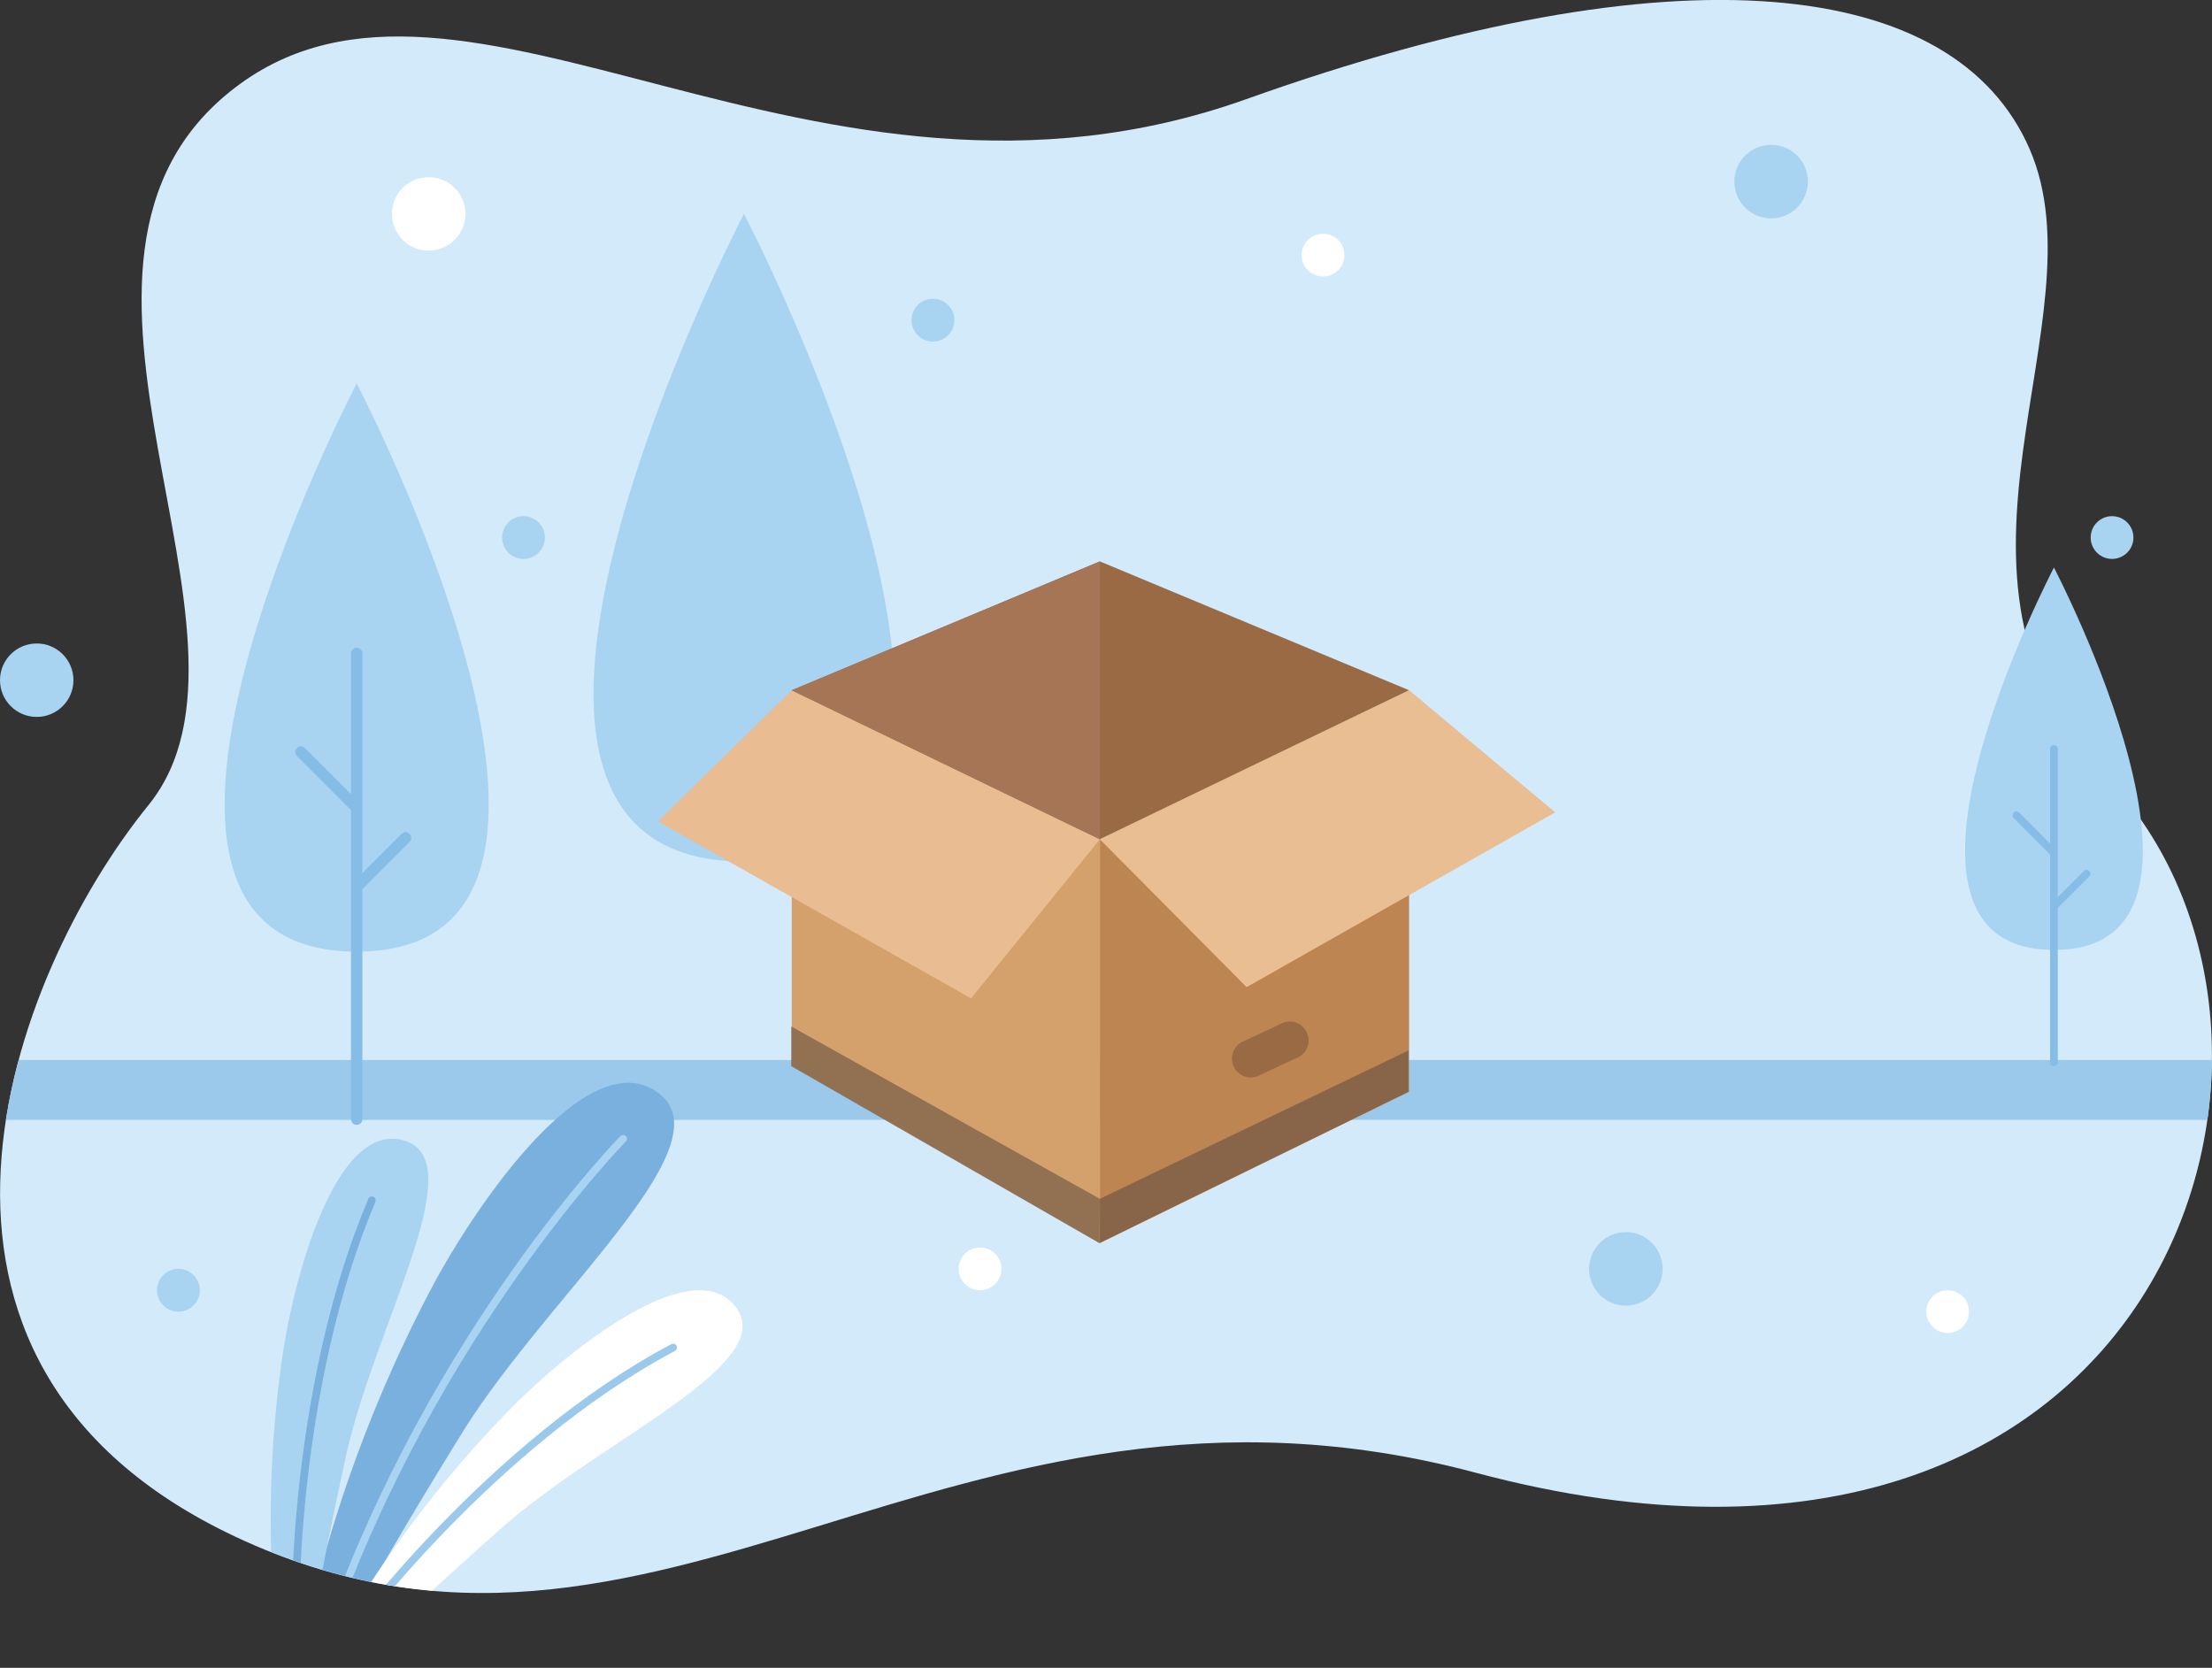 <svg xmlns="http://www.w3.org/2000/svg" xmlns:xlink="http://www.w3.org/1999/xlink" width="259.6" height="195.72" viewBox="0 0 259.6 195.72"><rect x="0" y="0" width="259.6" height="195.72" fill="#333333" stroke="none"/><defs><clipPath id="clip-path"><path id="SVGID" d="M173.18,172.82c-61.83-16.49-95.9,30.89-145.6,7.49C-16,159.79,1.23,114.43,17.41,94.5S.81,30.78,27.58,10.29s67.84,19.49,118.67,1.35S229.48-2.61,238.2,17.5s-13.83,50.24,8.89,73.64C276.4,121.32,255.14,194.67,173.18,172.82Z" style="fill:none"/></clipPath><clipPath id="clip-path-2"><path id="SVGID-2" data-name="SVGID" d="M173.31,172.82c-61.83-16.49-95.89,30.89-145.6,7.49C-15.88,159.79,1.36,114.43,17.55,94.5S1,30.78,27.71,10.29s67.85,19.49,118.67,1.35,83.24-14.25,92,5.86-13.83,50.24,8.9,73.64C276.54,121.32,255.27,194.67,173.31,172.82Z" style="fill:none"/></clipPath></defs><g id="Capa_2" data-name="Capa 2"><g id="OBJECTS"><path d="M173.18,172.82c-61.83-16.49-95.9,30.89-145.6,7.49C-16,159.79,1.23,114.43,17.41,94.5S.81,30.78,27.58,10.29s67.84,19.49,118.67,1.35S229.48-2.61,238.2,17.5s-13.83,50.24,8.89,73.64C276.4,121.32,255.14,194.67,173.18,172.82Z" style="fill:#d2eaf9"/><g style="clip-path:url(#clip-path)"><rect x="0.69" y="124.39" width="258.9" height="7.03" style="fill:#9ac9ec"/></g><path d="M87.31,25.1s-39.72,76,0,76S87.31,25.1,87.31,25.1Z" style="fill:#a8d3f1"/><path d="M41.86,45s-34.86,66.67,0,66.67S41.86,45,41.86,45Z" style="fill:#a8d3f1"/><path d="M41.86,132a.67.67,0,0,1-.67-.67V76.68a.67.67,0,1,1,1.34,0V131.3A.67.67,0,0,1,41.86,132Z" style="fill:#86bde6"/><path d="M42.16,104.48a.66.66,0,0,1-.47-.19.68.68,0,0,1,0-1l5.44-5.44a.66.66,0,0,1,.94,0,.68.68,0,0,1,0,.95l-5.44,5.44A.66.66,0,0,1,42.16,104.48Z" style="fill:#86bde6"/><path d="M41.63,95.23a.67.67,0,0,1-.47-.2l-6.31-6.31a.66.66,0,0,1,.94-.94l6.31,6.31a.67.67,0,0,1-.47,1.14Z" style="fill:#86bde6"/><path d="M241.05,66.6s-23.46,44.87,0,44.87S241.05,66.6,241.05,66.6Z" style="fill:#a8d3f1"/><path d="M241.05,125.11a.45.45,0,0,1-.45-.45V87.89a.45.45,0,0,1,.9,0v36.77A.45.45,0,0,1,241.05,125.11Z" style="fill:#86bde6"/><path d="M241.26,106.6a.45.45,0,0,1-.32-.76l3.66-3.66a.45.45,0,0,1,.63.63l-3.66,3.66A.42.42,0,0,1,241.26,106.6Z" style="fill:#86bde6"/><path d="M240.9,100.38a.48.48,0,0,1-.32-.13L236.33,96a.45.45,0,0,1,.64-.64l4.24,4.25a.45.45,0,0,1,0,.64A.46.46,0,0,1,240.9,100.38Z" style="fill:#86bde6"/><circle cx="155.27" cy="29.94" r="2.51" style="fill:#fff"/><path d="M117.53,148.9a2.51,2.51,0,1,1-2.51-2.51A2.51,2.51,0,0,1,117.53,148.9Z" style="fill:#fff"/><circle cx="228.58" cy="153.92" r="2.51" style="fill:#fff"/><path d="M112,37.57a2.51,2.51,0,1,1-2.51-2.51A2.51,2.51,0,0,1,112,37.57Z" style="fill:#a8d3f1"/><circle cx="61.44" cy="63.08" r="2.51" style="fill:#a8d3f1"/><circle cx="247.87" cy="63.08" r="2.51" style="fill:#a8d3f1"/><path d="M23.45,151.41a2.51,2.51,0,1,1-2.51-2.51A2.51,2.51,0,0,1,23.45,151.41Z" style="fill:#a8d3f1"/><circle cx="50.31" cy="25.1" r="4.31" style="fill:#fff"/><path d="M212.17,21.32A4.31,4.31,0,1,1,207.86,17,4.31,4.31,0,0,1,212.17,21.32Z" style="fill:#a8d3f1"/><circle cx="4.31" cy="79.82" r="4.31" style="fill:#a8d3f1"/><path d="M195.12,148.9a4.31,4.31,0,1,1-4.31-4.31A4.31,4.31,0,0,1,195.12,148.9Z" style="fill:#a8d3f1"/><g style="clip-path:url(#clip-path-2)"><path d="M36,190.69A161.7,161.7,0,0,1,51,150.49c5.56-10.2,18.3-28.33,26.33-22.18S64.21,152,54.17,168.25c-12.6,20.4-14.58,25.33-14.58,25.33Z" style="fill:#79b0dd"/><path d="M39.32,192.6a132.7,132.7,0,0,1,21.26-27.95c6.75-6.68,21-17.88,25.84-11.17s-15.86,15.46-27.55,25.83c-14.66,13-17.37,16.41-17.37,16.41Z" style="fill:#fff"/><path d="M32.63,193.26a132.44,132.44,0,0,1,.67-35.1c1.51-9.37,6.4-26.83,14.27-24.27s-3.68,21.84-7,37.11c-4.16,19.16-4.35,23.5-4.35,23.5Z" style="fill:#a8d3f1"/><path d="M38.52,191.43C51,156.11,73.13,133.64,73.13,133.64" style="fill:none;stroke:#a8d3f1;stroke-linecap:round;stroke-miterlimit:10;stroke-width:0.903px"/><path d="M34.72,187.28s0-25.35,8.92-46.42" style="fill:none;stroke:#79b0dd;stroke-linecap:round;stroke-miterlimit:10;stroke-width:0.903px"/><path d="M41,192s16.51-22.46,38-33.87" style="fill:none;stroke:#9ac9ec;stroke-linecap:round;stroke-miterlimit:10;stroke-width:0.903px"/></g><path d="M129.08,98.49v47.39l36.29-17.76V81Z" style="fill:#bd8552"/><polygon points="92.92 81 129.08 98.49 129.08 145.88 92.92 125.11 92.92 81" style="fill:#d4a16c"/><polygon points="77.21 96.39 92.92 81 129.08 98.49 113.96 117.16 77.21 96.39" style="fill:#e9bc92"/><polygon points="92.92 81 129.08 65.88 165.37 81 129.08 98.49 92.92 81" style="fill:#9a6a44"/><polygon points="165.3 123.27 165.3 128.12 129.01 145.88 129.08 140.68 165.3 123.27" style="fill:#634e42;opacity:0.58"/><polygon points="92.85 120.45 129.08 140.68 129.01 145.88 92.85 125.11 92.85 120.45" style="fill:#634e42;opacity:0.58"/><path d="M152.37,124.06l-4.56,2.13a2.19,2.19,0,0,1-2.95-.91h0a2.19,2.19,0,0,1,.9-3l4.56-2.13a2.19,2.19,0,0,1,3,.91h0A2.19,2.19,0,0,1,152.37,124.06Z" style="fill:#9a6a44"/><polygon points="182.52 95.33 146.3 115.84 129.08 98.49 165.37 81 182.52 95.33" style="fill:#e9be93"/><polygon points="129.08 98.49 129.08 65.88 92.92 81 129.08 98.49" style="fill:#a57555"/></g></g></svg>